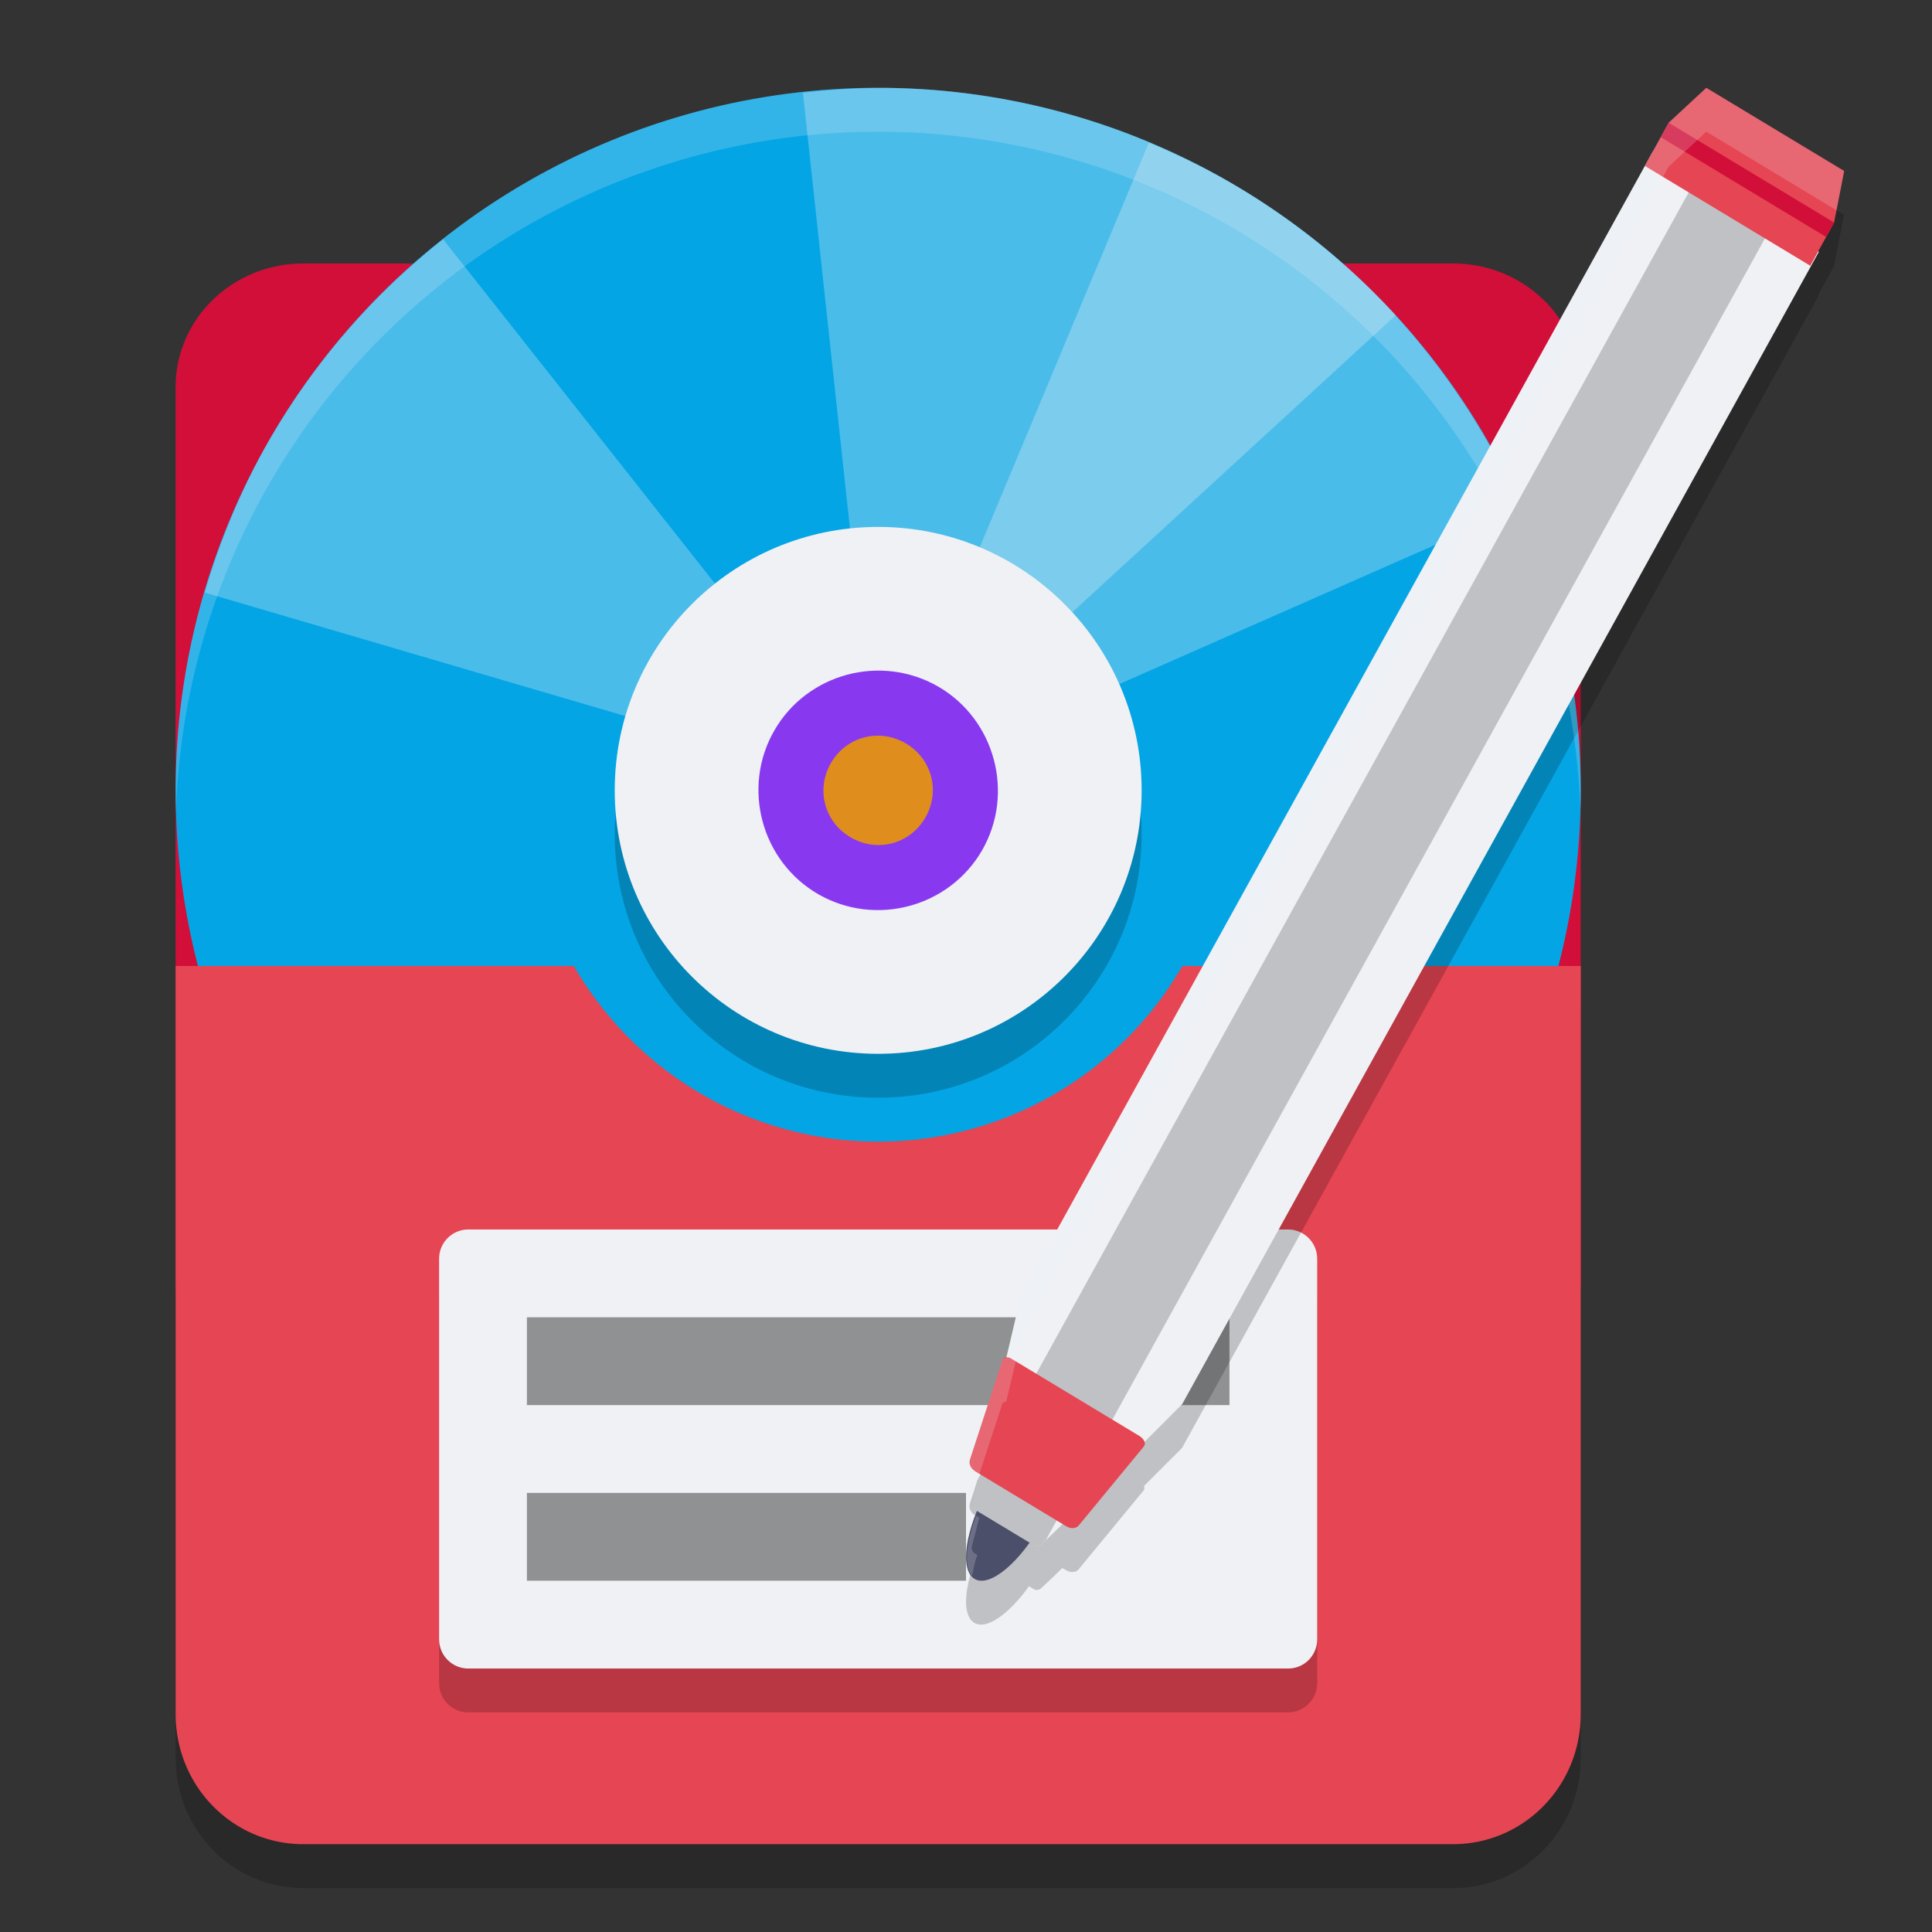 <svg xmlns="http://www.w3.org/2000/svg" width="22" height="22" version="1.1">
 <rect width="100%" height="100%" fill="#333333" stroke="none"/>
 <path style="opacity:0.2" d="m 2,11.5 v 8.518 C 2,20.839 2.649,21.5 3.455,21.5 h 13.09 c 0.806,0 1.455,-0.661 1.455,-1.482 V 11.5 h -4.537 a 4,4 0 0 1 -3.463,2 4,4 0 0 1 -3.465,-2 z"/>
 <path style="fill:#d20f39" d="M 3.455,3 H 16.545 c 0.803,0 1.455,0.629 1.455,1.405 V 14.595 C 18,15.371 17.349,16 16.545,16 H 3.455 C 2.651,16 2,15.371 2,14.595 V 4.405 C 2,3.629 2.651,3 3.455,3 Z m 0,0"/>
 <circle style="fill:#04a5e5" cx="10" cy="9" r="8"/>
 <path style="opacity:0.3;fill:#eff1f5" d="m 10.215,1.003 c -0.359,-0.009 -0.717,0.014 -1.072,0.053 l 0.686,6.358 c 0.326,-0.035 0.666,0.024 0.972,0.201 0.145,0.084 0.266,0.192 0.373,0.309 L 15.893,3.59 C 15.356,3.005 14.723,2.491 13.999,2.073 12.804,1.383 11.504,1.036 10.215,1.003 Z"/>
 <path style="opacity:0.3;fill:#eff1f5" d="m 13.082,1.626 -2.469,5.905 c 0.063,0.026 0.126,0.048 0.187,0.083 0.306,0.177 0.528,0.442 0.66,0.742 L 17.312,5.777 C 16.65,4.274 15.53,2.957 13.999,2.073 13.7,1.9 13.393,1.756 13.082,1.626 Z"/>
 <path style="opacity:0.3;fill:#eff1f5" d="M 5.046,2.725 C 4.273,3.336 3.596,4.095 3.073,5.001 2.748,5.564 2.508,6.151 2.332,6.748 L 8.469,8.55 C 8.504,8.431 8.549,8.313 8.615,8.2 8.719,8.019 8.856,7.868 9.01,7.746 Z"/>
 <circle style="opacity:0.2" cx="10" cy="9.5" r="3"/>
 <circle style="fill:#eff1f5" cx="10" cy="9" r="3"/>
 <path style="fill:#df8e1d" d="M 10.496,8.14 C 10.971,8.414 11.134,9.021 10.86,9.496 10.585,9.971 9.978,10.134 9.503,9.86 9.028,9.586 8.865,8.979 9.14,8.503 9.414,8.028 10.021,7.866 10.496,8.14 Z m 0,0"/>
 <path style="fill:#8839ef" d="M 9.647,7.683 C 9.309,7.774 9.005,7.992 8.818,8.317 8.443,8.966 8.668,9.807 9.317,10.182 9.967,10.557 10.808,10.332 11.183,9.683 11.557,9.033 11.331,8.192 10.682,7.817 10.357,7.631 9.985,7.593 9.647,7.683 Z M 9.838,8.398 C 9.99,8.357 10.159,8.376 10.309,8.462 10.611,8.636 10.711,9.009 10.537,9.31 10.363,9.612 9.99,9.711 9.69,9.537 9.388,9.363 9.288,8.99 9.462,8.689 c 0.087,-0.15 0.224,-0.251 0.376,-0.291 z"/>
 <path style="fill:#e64553" d="m 2,11 v 8.518 C 2,20.339 2.649,21 3.455,21 h 13.09 c 0.806,0 1.455,-0.661 1.455,-1.482 V 11 h -4.537 a 4,4 0 0 1 -3.463,2 4,4 0 0 1 -3.465,-2 z"/>
 <path style="opacity:0.2" d="m 5.333,14.5 h 9.333 c 0.184,0 0.333,0.149 0.333,0.333 v 4.333 c 0,0.184 -0.149,0.333 -0.333,0.333 H 5.333 C 5.149,19.5 5,19.351 5,19.167 V 14.833 C 5,14.649 5.149,14.5 5.333,14.5 Z m 0,0"/>
 <path style="fill:#eff1f5" d="m 5.333,14 h 9.333 c 0.184,0 0.333,0.149 0.333,0.333 v 4.333 C 15,18.851 14.851,19 14.667,19 H 5.333 C 5.149,19 5,18.851 5,18.667 V 14.333 C 5,14.149 5.149,14 5.333,14 Z m 0,0"/>
 <path style="opacity:0.4" d="m 6,15 v 1 h 8 v -1 z"/>
 <path style="opacity:0.4" d="m 6,17 v 1 h 5 v -1 z"/>
 <path style="opacity:0.2" d="m 19.43,1.501 -0.428,0.396 -0.09,0.166 -0.182,0.326 -7.16,12.961 0.029,0.018 -0.141,0.594 c -0.025,0.002 -0.046,0.013 -0.049,0.037 l -0.365,1.123 c -0.015,0.044 0.005,0.101 0.062,0.135 l 0.041,0.025 -0.08,0.316 c -0.009,0.034 -0.003,0.071 0.031,0.092 l 0.029,0.018 c -0.149,0.366 -0.174,0.686 -0.033,0.771 0.141,0.085 0.395,-0.099 0.623,-0.416 l 0.055,0.033 c 0.035,0.021 0.067,0.006 0.092,-0.018 0,0 0.136,-0.126 0.232,-0.223 l 0.043,0.025 c 0.057,0.034 0.116,0.025 0.145,-0.012 l 0.736,-0.893 c 0.015,-0.015 0.013,-0.035 0.008,-0.055 l 0.432,-0.432 7.25,-13.123 -0.008,-0.004 0.092,-0.166 0.09,-0.164 0.115,-0.586 z"/>
 <path style="fill:#4c4f69" d="m 11.875,17.327 c -0.256,0.465 -0.605,0.756 -0.778,0.652 -0.173,-0.105 -0.106,-0.566 0.15,-1.031 0.257,-0.464 0.605,-0.755 0.779,-0.651 0.173,0.105 0.106,0.566 -0.151,1.03 z m 0,0"/>
 <path style="opacity:0.2;fill:#eff1f5" d="M 10,1 A 8,8 0 0 0 2,9 8,8 0 0 0 2.004,9.254 8,8 0 0 1 10,1.5 8,8 0 0 1 17.996,9.238 8,8 0 0 0 18,9 a 8,8 0 0 0 -8,-8 z"/>
 <path style="fill:#eff1f5" d="m 18.821,1.726 -7.251,13.123 0.029,0.018 -0.451,1.914 -0.079,0.317 c -0.009,0.034 -0.003,0.071 0.032,0.092 l 0.673,0.406 c 0.035,0.021 0.067,0.006 0.092,-0.018 0,0 0.137,-0.126 0.233,-0.224 L 13.462,15.989 20.712,2.867 19.281,2.004 v -9.75e-4 z"/>
 <path style="opacity:0.2" d="m 19.32,2.027 -8.192,14.832 -0.06,0.238 c -0.009,0.034 -0.003,0.071 0.032,0.092 l 0.673,0.406 c 0.035,0.021 0.067,0.006 0.092,-0.018 0,0 0.036,-0.035 0.046,-0.044 L 20.188,2.551 Z"/>
 <path style="fill:#e64553" d="m 11.512,15.469 1.46,0.881 c 0.059,0.036 0.083,0.091 0.049,0.126 l -0.736,0.893 c -0.029,0.036 -0.086,0.045 -0.143,0.011 l -1.034,-0.624 c -0.057,-0.034 -0.078,-0.09 -0.063,-0.135 l 0.367,-1.124 c 0.005,-0.039 0.055,-0.055 0.101,-0.028 z m 0,0"/>
 <path style="fill:#e64553" d="M 19.002,1.397 18.73,1.889 20.614,3.026 20.885,2.534 21,1.947 19.43,1 Z m 0,0"/>
 <path fill="#d20f39" d="m 18.911,1.562 0.091,-0.164 1.883,1.136 -0.091,0.164 z m 0,0"/>
 <path style="opacity:0.2;fill:#eff1f5" d="m 19.43,1 -0.428,0.396 -0.271,0.492 -7.16,12.961 0.029,0.018 -0.141,0.594 c -0.025,0.002 -0.046,0.013 -0.049,0.037 l -0.365,1.123 c -0.015,0.044 0.005,0.101 0.062,0.135 l 0.041,0.025 -0.02,0.078 0.281,-0.861 c 0.003,-0.024 0.024,-0.035 0.049,-0.037 l 0.141,-0.594 -0.029,-0.018 L 18.73,2.389 19.002,1.896 19.43,1.5 20.912,2.395 21,1.947 Z m -8.314,16.26 c -0.116,0.309 -0.142,0.574 -0.047,0.682 0.021,-0.08 0.025,-0.147 0.061,-0.234 l -0.029,-0.018 c -0.035,-0.021 -0.04,-0.058 -0.031,-0.092 l 0.061,-0.238 0.02,-0.078 z"/>
</svg>
